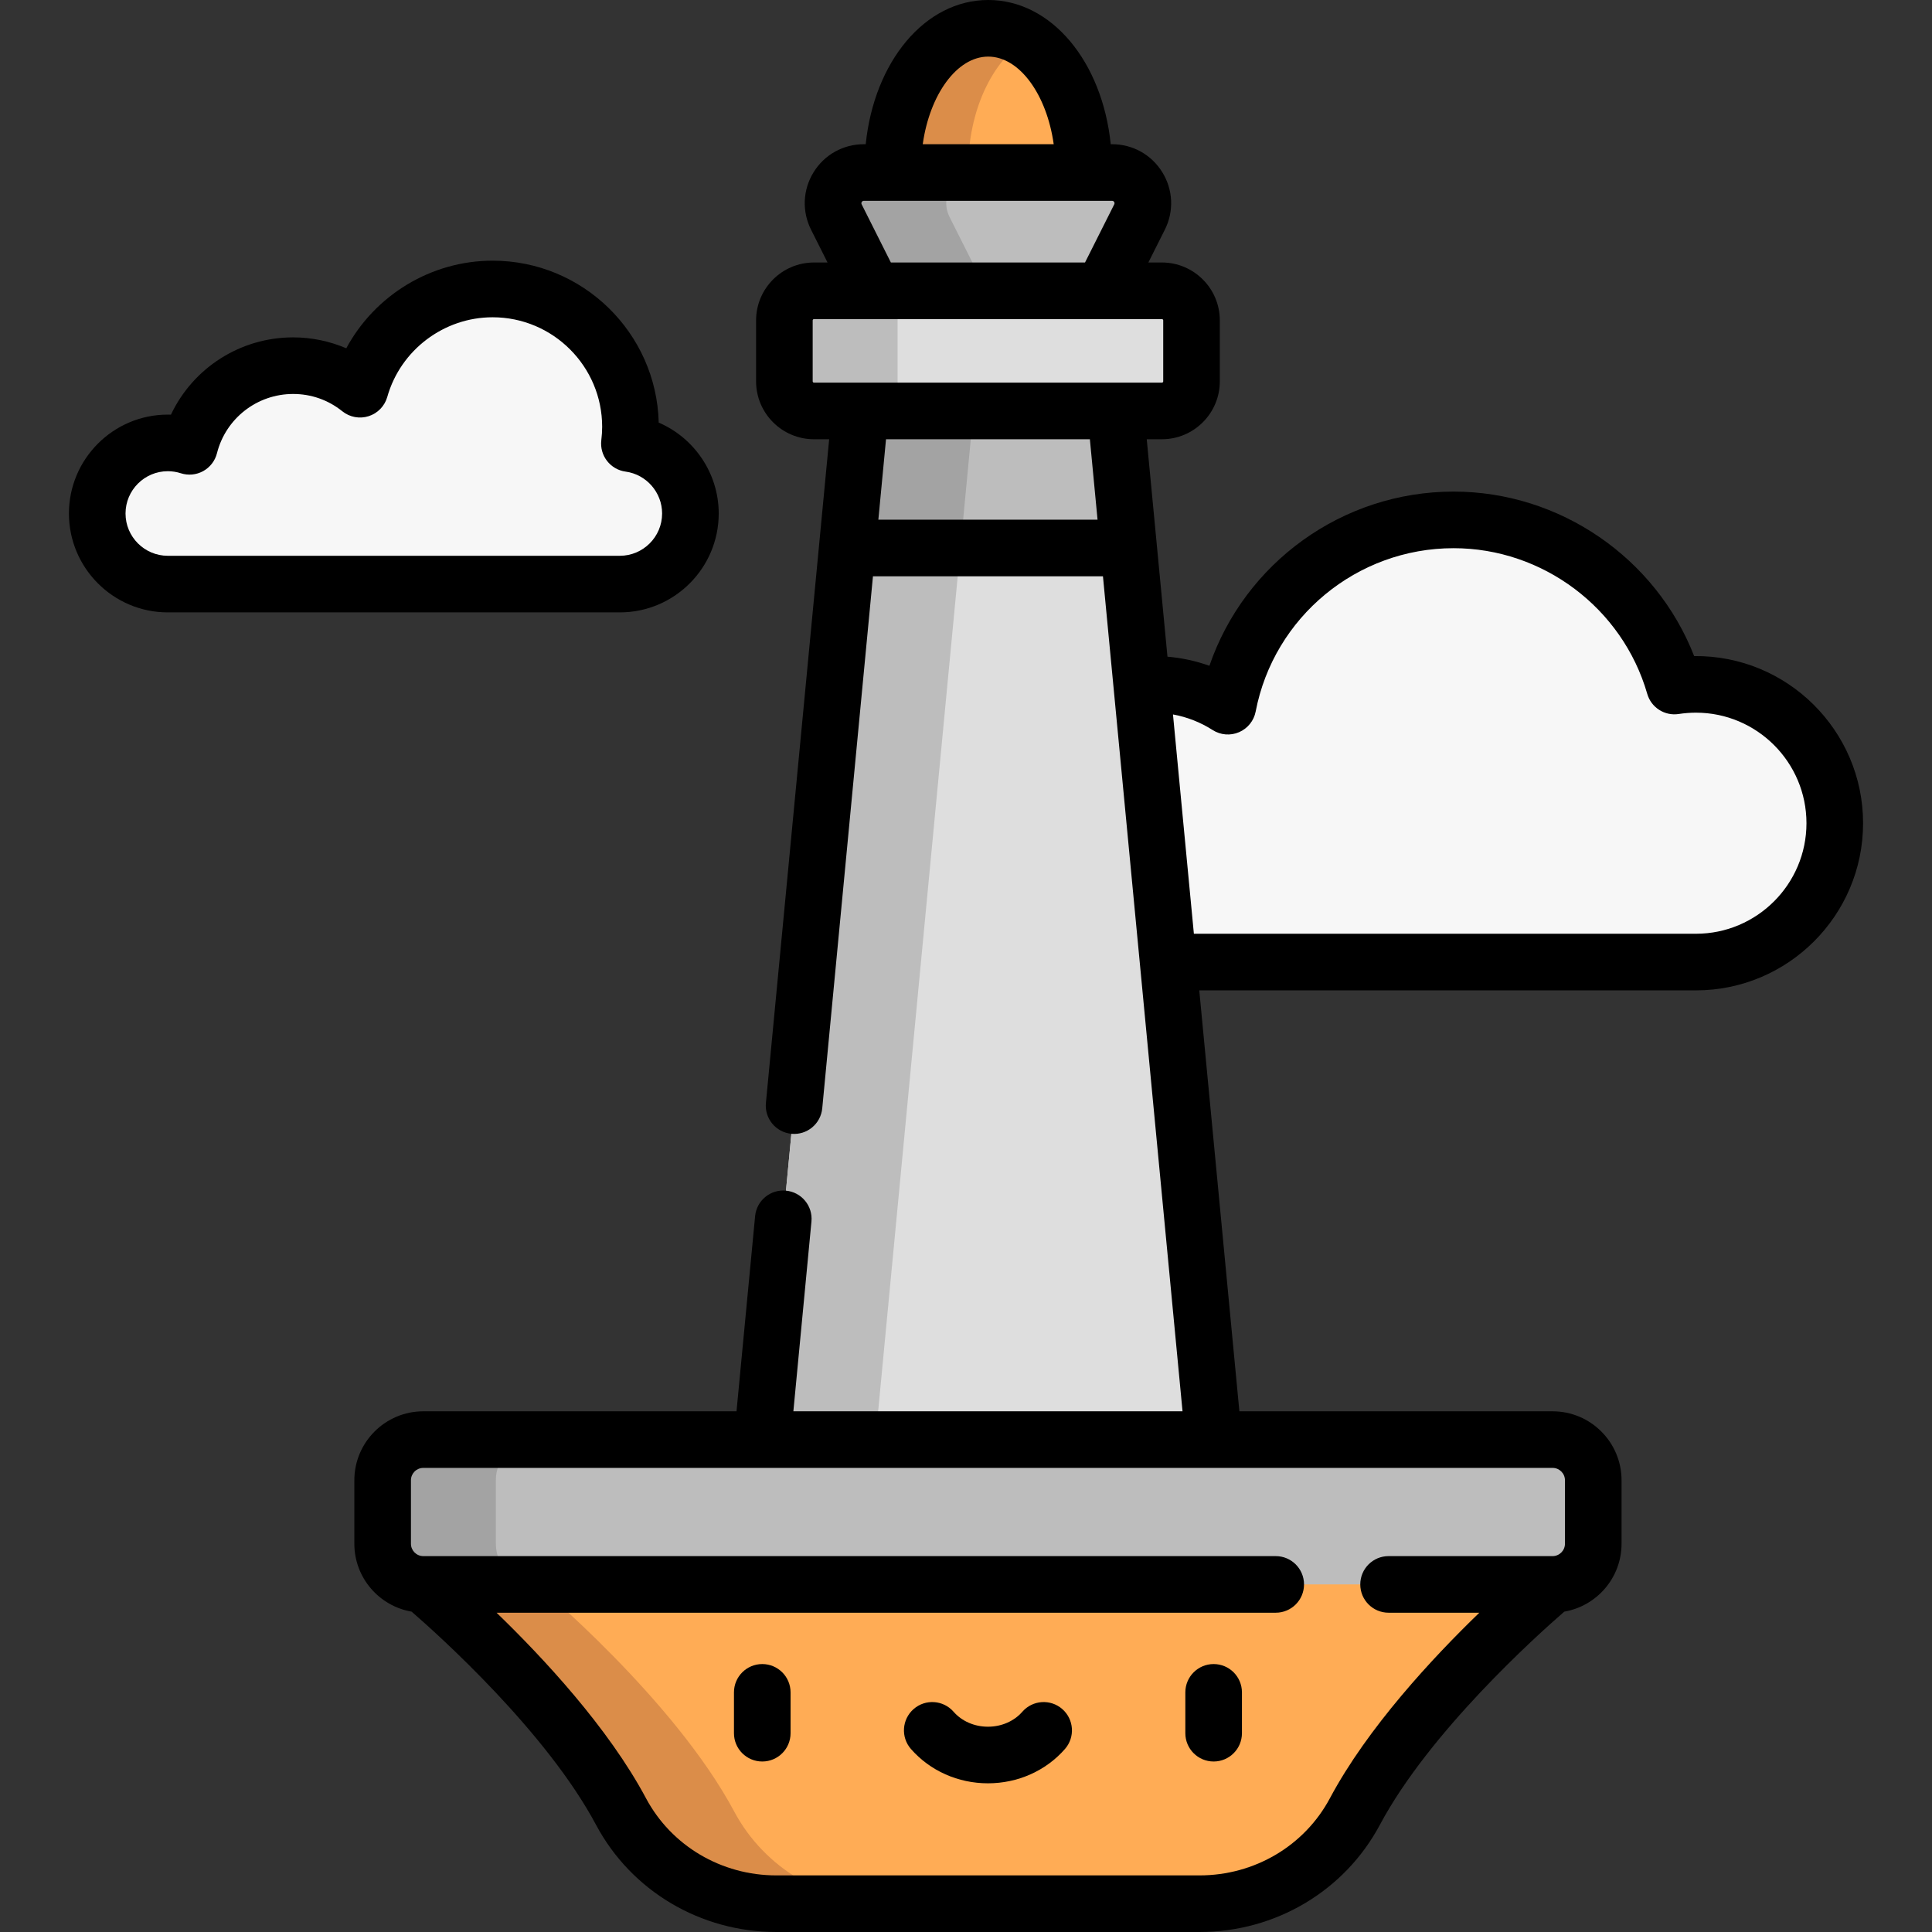 <?xml version="1.0" encoding="iso-8859-1"?>
<!-- Generator: Adobe Illustrator 19.0.0, SVG Export Plug-In . SVG Version: 6.00 Build 0)  -->
<svg version="1.1" id="Capa_1" xmlns="http://www.w3.org/2000/svg" xmlns:xlink="http://www.w3.org/1999/xlink" x="0px" y="0px"
	 viewBox="0 0 512.001 512.001" style="enable-background:new 0 0 512.001 512.001;" xml:space="preserve">
<rect x="0" y="0" width="512.001" height="512.001" fill="#333333" stroke="none"/>
<ellipse style="fill:#FFAC55;" cx="261.891" cy="44.724" rx="25.303" ry="37.22"/>
<path style="fill:#DB8D49;" d="M256.587,44.724c0-15.332,6.303-28.495,15.303-34.198c-3.068-1.944-6.448-3.025-10-3.025
	c-13.974,0-25.303,16.666-25.303,37.224s11.328,37.224,25.303,37.224c3.552,0,6.932-1.082,10-3.025
	C262.889,73.218,256.587,60.056,256.587,44.724z"/>
<polygon style="fill:#BDBDBD;" points="295.651,108.907 261.887,92.985 227.985,108.907 224.522,145.227 261.89,165.626 
	299.113,145.227 "/>
<polygon style="fill:#A3A3A3;" points="254.522,145.227 257.985,108.907 276.857,100.044 261.887,92.985 227.985,108.907 
	224.522,145.227 261.89,165.626 276.861,157.422 "/>
<g>
	<path style="fill:#F7F7F7;" d="M164.26,154.791c10.332,0,18.707-8.376,18.707-18.707c0-9.469-7.037-17.29-16.166-18.531
		c0.177-1.459,0.279-2.941,0.279-4.447c0-20.172-16.352-36.524-36.524-36.524c-16.718,0-30.803,11.237-35.139,26.567
		c-4.854-3.901-11.016-6.24-17.728-6.24c-13.245,0-24.363,9.092-27.463,21.374c-1.813-0.585-3.745-0.905-5.753-0.905
		c-10.332,0-18.707,8.376-18.707,18.707c0,10.332,8.375,18.707,18.707,18.707H164.26V154.791z"/>
	<path style="fill:#F7F7F7;" d="M449.439,181.365c-1.936,0-3.837,0.152-5.692,0.44c-7.326-25.425-30.748-44.029-58.531-44.029
		c-29.695,0-54.415,21.25-59.815,49.371c-5.715-3.654-12.502-5.782-19.789-5.782c-20.322,0-36.796,16.474-36.796,36.796
		s16.474,36.796,36.796,36.796h143.827c20.322,0,36.796-16.474,36.796-36.796C486.235,197.839,469.761,181.365,449.439,181.365z"/>
</g>
<polygon style="fill:#DEDEDE;" points="321.632,381.509 261.818,400.695 202.003,381.509 224.522,145.227 299.113,145.227 "/>
<polygon style="fill:#BDBDBD;" points="232.003,381.509 254.522,145.227 224.522,145.227 202.003,381.509 261.818,400.694 
	276.818,395.883 "/>
<path style="fill:#FFAC55;" d="M261.818,400.697l-149.634,19.189c0,0,36.431,30.287,52.397,60.199
	c8.077,15.133,24.011,24.414,41.164,24.414h112.146c17.153,0,33.087-9.282,41.164-24.414c15.966-29.913,52.397-60.199,52.397-60.199
	L261.818,400.697z"/>
<path style="fill:#DB8D49;" d="M194.58,480.086c-15.966-29.913-52.397-60.199-52.397-60.199l134.634-17.266l-15-1.924
	l-149.634,19.189c0,0,36.431,30.287,52.397,60.199c8.077,15.133,24.011,24.415,41.164,24.415h30
	C218.591,504.5,202.657,495.218,194.58,480.086z"/>
<path style="fill:#BDBDBD;" d="M411.452,381.508H112.183c-5.953,0-10.779,4.826-10.779,10.779v16.822
	c0,5.953,4.826,10.779,10.779,10.779h299.269c5.953,0,10.779-4.826,10.779-10.779v-16.822
	C422.231,386.333,417.405,381.508,411.452,381.508z"/>
<path style="fill:#A3A3A3;" d="M131.405,409.108v-16.822c0-5.953,4.826-10.779,10.779-10.779h-30
	c-5.953,0-10.779,4.826-10.779,10.779v16.822c0,5.953,4.826,10.778,10.779,10.778h30
	C136.23,419.886,131.405,415.061,131.405,409.108z"/>
<path style="fill:#BDBDBD;" d="M294.718,45.719h-65.801c-6.058,0-9.994,6.382-7.274,11.795l9.824,19.55l30.42,15.921l30.28-15.921
	l9.824-19.55C304.712,52.101,300.777,45.719,294.718,45.719z"/>
<path style="fill:#A3A3A3;" d="M261.468,77.064l-9.824-19.55c-2.72-5.414,1.215-11.795,7.274-11.795h-30
	c-6.058,0-9.994,6.382-7.274,11.795l9.824,19.55l30.42,15.921l14.966-7.869L261.468,77.064z"/>
<path style="fill:#DEDEDE;" d="M307.919,77.064h-92.202c-4.334,0-7.847,3.513-7.847,7.847v16.148c0,4.334,3.513,7.847,7.847,7.847
	h92.202c4.334,0,7.847-3.513,7.847-7.847V84.911C315.766,80.577,312.253,77.064,307.919,77.064z"/>
<path style="fill:#BDBDBD;" d="M237.869,101.059V84.911c0-4.334,3.513-7.847,7.847-7.847h-30c-4.334,0-7.847,3.513-7.847,7.847
	v16.148c0,4.334,3.513,7.848,7.847,7.848h30C241.383,108.907,237.869,105.393,237.869,101.059z"/>
<path d="M202.008,440.993c-4.143,0-7.5,3.357-7.5,7.5v10.825c0,4.143,3.357,7.5,7.5,7.5s7.5-3.357,7.5-7.5v-10.825
	C209.508,444.351,206.15,440.993,202.008,440.993z"/>
<path d="M321.628,440.993c-4.143,0-7.5,3.357-7.5,7.5v10.825c0,4.143,3.357,7.5,7.5,7.5s7.5-3.357,7.5-7.5v-10.825
	C329.128,444.351,325.771,440.993,321.628,440.993z"/>
<path d="M281.514,452.917c-3.117-2.726-7.856-2.406-10.582,0.713c-2.203,2.521-5.524,3.966-9.114,3.966
	c-3.589,0-6.911-1.446-9.115-3.968c-2.726-3.118-7.464-3.436-10.583-0.71c-3.118,2.727-3.437,7.465-0.71,10.583
	c5.054,5.78,12.492,9.095,20.408,9.095c7.919,0,15.358-3.315,20.409-9.097C284.952,460.38,284.633,455.643,281.514,452.917z"/>
<path d="M190.468,136.083c0-10.649-6.49-20.043-15.9-24.089c-0.593-23.764-20.107-42.913-44.011-42.913
	c-16.381,0-31.234,9.194-38.788,23.218c-4.427-1.891-9.224-2.892-14.079-2.892c-14.068,0-26.561,8.148-32.386,20.481
	c-0.276-0.009-0.554-0.013-0.83-0.013c-14.45,0-26.207,11.757-26.207,26.207c0,14.451,11.757,26.208,26.207,26.208H164.26
	C178.711,162.291,190.468,150.534,190.468,136.083z M33.267,136.083c0-6.18,5.027-11.207,11.207-11.207
	c1.175,0,2.334,0.183,3.446,0.542c1.972,0.637,4.122,0.43,5.938-0.574c1.814-1.005,3.133-2.716,3.641-4.728
	c2.334-9.249,10.637-15.709,20.19-15.709c4.791,0,9.297,1.586,13.03,4.586c1.961,1.576,4.582,2.064,6.979,1.299
	c2.397-0.765,4.251-2.682,4.936-5.104c3.516-12.428,14.997-21.107,27.922-21.107c16.004,0,29.024,13.021,29.024,29.024
	c0,1.137-0.073,2.296-0.225,3.545c-0.493,4.07,2.373,7.782,6.436,8.334c5.517,0.749,9.676,5.521,9.676,11.099
	c0,6.18-5.028,11.208-11.208,11.208H44.474C38.294,147.291,33.267,142.263,33.267,136.083z"/>
<path d="M449.439,262.457c24.425,0,44.296-19.871,44.296-44.296c0-24.581-20.145-44.55-44.765-44.293
	c-10.128-25.949-35.518-43.592-63.755-43.592c-29.507,0-55.359,18.923-64.708,46.166c-3.575-1.279-7.309-2.091-11.116-2.416
	l-5.493-57.62h4.02c8.462,0,15.347-6.885,15.347-15.347V84.911c0-8.463-6.885-15.348-15.347-15.348h-3.589l4.362-8.682
	c2.455-4.885,2.208-10.578-0.661-15.231s-7.847-7.432-13.313-7.432h-0.361C292.111,16.331,278.66,0,261.89,0
	s-30.221,16.331-32.467,38.219h-0.506c-5.467,0-10.444,2.778-13.313,7.432s-3.116,10.347-0.661,15.23l4.363,8.683h-3.589
	c-8.463,0-15.348,6.885-15.348,15.348v16.148c0,8.462,6.885,15.347,15.348,15.347h4.02l-16.764,175.882
	c-0.394,4.124,2.631,7.785,6.754,8.178c4.127,0.399,7.785-2.631,8.178-6.754l13.438-140.985h60.952l21.089,221.281H210.252
	l4.793-50.296c0.394-4.124-2.631-7.785-6.754-8.178c-4.125-0.398-7.785,2.631-8.178,6.754l-4.929,51.72h-83
	c-10.079,0-18.279,8.199-18.279,18.278v16.821c0,9.02,6.574,16.516,15.178,17.996c7.227,6.268,35.715,31.846,48.882,56.514
	c9.344,17.507,27.652,28.383,47.78,28.383h112.146c20.128,0,38.438-10.876,47.781-28.383c13.166-24.668,41.654-50.246,48.882-56.514
	c8.604-1.48,15.177-8.976,15.177-17.996v-16.821c0-10.079-8.199-18.278-18.278-18.278h-83.002L317.82,262.458h131.619V262.457z
	 M321.361,193.465c2.094,1.339,4.715,1.556,7.003,0.571c2.284-0.981,3.934-3.033,4.402-5.476
	c4.816-25.08,26.875-43.284,52.449-43.284c23.669,0,44.774,15.875,51.324,38.604c1.046,3.629,4.625,5.917,8.357,5.335
	c1.499-0.232,3.027-0.351,4.542-0.351c16.154,0,29.296,13.142,29.296,29.296c0,16.153-13.142,29.296-29.296,29.296H316.391
	l-5.539-58.121C314.575,190.012,318.141,191.406,321.361,193.465z M414.73,392.286v16.821c0,1.809-1.471,3.279-3.278,3.279h-43.465
	c-4.143,0-7.5,3.357-7.5,7.5s3.357,7.5,7.5,7.5h24.053c-12.373,11.955-29.616,30.46-39.601,49.168
	C345.708,489.166,332.47,497,317.891,497H205.744c-14.578,0-27.816-7.834-34.548-20.445c-9.984-18.708-27.229-37.213-39.601-49.168
	h206.486c4.143,0,7.5-3.357,7.5-7.5s-3.357-7.5-7.5-7.5H112.184c-1.809,0-3.279-1.471-3.279-3.279v-16.821
	c0-1.808,1.471-3.278,3.279-3.278h299.269C413.26,389.008,414.73,390.479,414.73,392.286z M261.89,15
	c8.317,0,15.521,10.11,17.354,23.219h-34.707C246.368,25.11,253.572,15,261.89,15z M228.345,54.146
	c-0.214-0.426,0.106-0.927,0.572-0.927c0,0,65.697,0,65.801,0c0.477,0,0.781,0.507,0.572,0.928l-7.747,15.417h-51.451
	C236.092,69.563,228.363,54.181,228.345,54.146z M215.369,101.06V84.911c0-0.191,0.156-0.348,0.348-0.348h92.202
	c0.191,0,0.347,0.156,0.347,0.348v16.148c0,0.191-0.155,0.347-0.347,0.347h-92.202C215.525,101.406,215.369,101.251,215.369,101.06z
	 M232.772,137.727l2.033-21.32h54.026l2.033,21.32H232.772z"/>
<g>
</g>
<g>
</g>
<g>
</g>
<g>
</g>
<g>
</g>
<g>
</g>
<g>
</g>
<g>
</g>
<g>
</g>
<g>
</g>
<g>
</g>
<g>
</g>
<g>
</g>
<g>
</g>
<g>
</g>
</svg>
